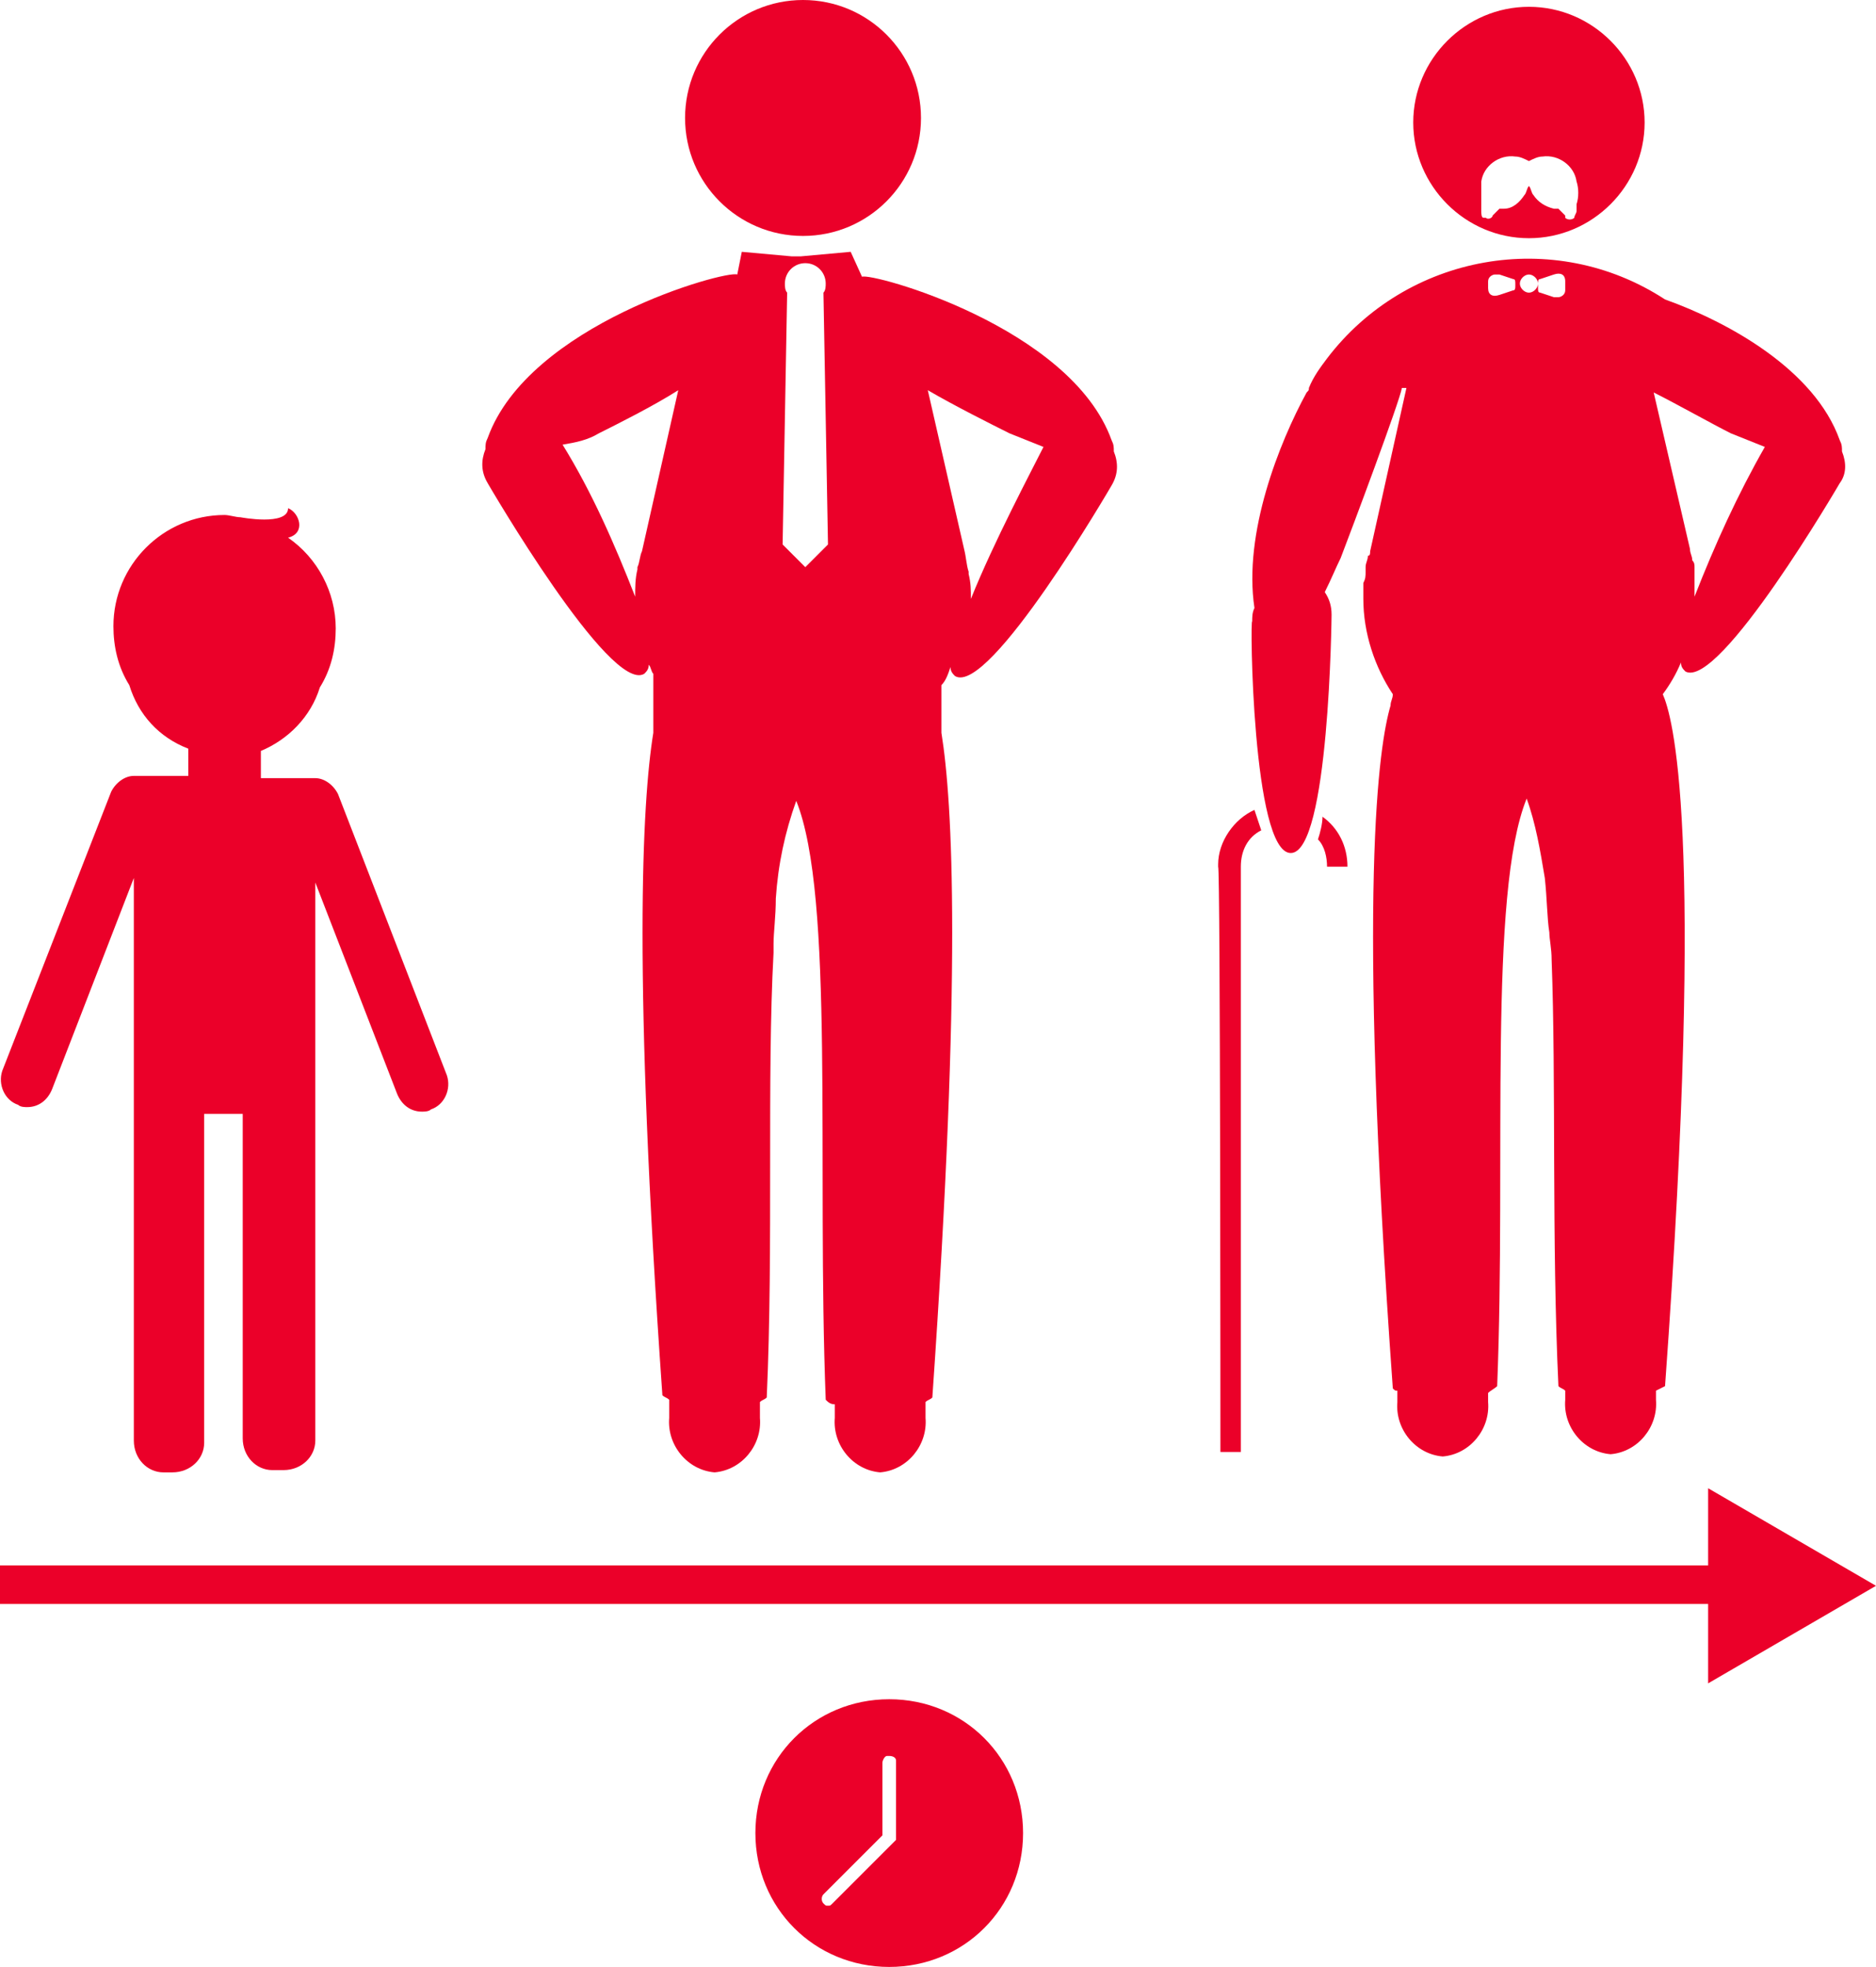 <svg enable-background="new 0 0 82.7 86.7" viewBox="0 0 82.7 86.7" xmlns="http://www.w3.org/2000/svg"><g fill="none"><path d="m66.2 13 .6-.2c.1 0 .1-.1.1-.2v-.1c0-.1 0-.2-.1-.2l-.6-.2c-.3-.1-.5 0-.5.3v.4c-.1.2.2.3.5.2z"/><circle cx="67.4" cy="12.5" r=".4"/><path d="m68.6 13c.3.1.5 0 .5-.3v-.4c0-.2-.2-.3-.3-.3s-.1 0-.2 0l-.6.2c-.1 0-.1.1-.1.2v.1c0 .1 0 .2.1.2z"/><path d="m74.5 24.6c0 .1.1.2.1.3v.2 1.1c.9-2.3 1.9-4.5 3.1-6.6-.5-.2-1-.4-1.5-.6-.8-.4-2.4-1.2-3.5-1.8l1.6 6.9c.1.2.1.3.2.5z"/><path d="m35.4 25 1-1-.2-11.1c.1-.1.1-.3.1-.4 0-.5-.4-.9-.9-.9s-.9.4-.9.9c0 .1 0 .3.1.4l-.1 11.1z"/><path d="m28 26.4c0-.4 0-.8.1-1.2v-.1c0-.2.1-.5.2-.7l1.6-7.1c-1.1.6-2.7 1.5-3.5 1.9-.5.2-1 .4-1.5.6 1.2 2.1 2.2 4.3 3.1 6.6z"/><path d="m42.8 25.2v.1c.1.4.1.7.1 1.1.9-2.3 1.9-4.6 3.2-6.7-.5-.1-1-.3-1.5-.6-.8-.4-2.4-1.2-3.5-1.9l1.6 7c-.1.3 0 .7.1 1z"/><path d="m65.3 9.3c0 .1.1.2.1.3.1.1.3.1.4 0 0 0 0 0 0-.1l.3-.3h.2c.4-.1.7-.3.9-.6.1-.1.1-.3.2-.4.1.1.1.3.2.4.2.3.5.6.9.6h.2l.3.3c0 .1.2.2.3.1h.1c.1 0 .1-.2.1-.3v-.3-1c-.1-.7-.8-1.2-1.5-1.1-.2 0-.4.1-.6.2-.2-.1-.4-.2-.6-.2-.7-.1-1.4.4-1.5 1.1-.1.3-.1.7 0 1z"/><path d="m39.2 77.4c-.1 0-.3.1-.3.2v.1 3.2l-2.6 2.6c-.1.1-.1.3 0 .4s.1.1.2.1.1 0 .2-.1l2.8-2.8v-3.4c0-.2-.1-.3-.3-.3z"/></g><path d="m39.2 74.9c-3.3 0-5.9 2.6-5.9 5.9s2.6 5.9 5.9 5.9 5.9-2.6 5.9-5.9c0-3.3-2.6-5.9-5.9-5.9zm.3 6.2-2.8 2.8c-.1.1-.1.1-.2.1s-.1 0-.2-.1-.1-.3 0-.4l2.6-2.6v-3.2c0-.1.1-.3.2-.3h.1c.2 0 .3.1.3.2z" fill="#eb0029"/><path d="m75.3 69h-75.3v1.7h75.3v3.5l7.4-4.3-7.4-4.3z" fill="#eb0029"/><path d="m67.4 10.5c2.8 0 5.1-2.3 5.1-5.1s-2.3-5.1-5.1-5.1-5.1 2.3-5.1 5.1c0 2.8 2.3 5.1 5.1 5.1zm-2.1-1.5v-1c.1-.7.8-1.2 1.5-1.1.2 0 .4.1.6.2.2-.1.4-.2.6-.2.7-.1 1.4.4 1.5 1.1.1.3.1.7 0 1v.3c0 .1-.1.2-.1.3-.1.1-.3.1-.4 0 0 0 0 0 0-.1l-.3-.3h-.2c-.4-.1-.7-.3-.9-.6-.1-.1-.1-.3-.2-.4-.1.1-.1.3-.2.4-.2.3-.5.6-.9.6h-.2l-.3.3c0 .1-.2.2-.3.1h-.1c-.1 0-.1-.2-.1-.3z" fill="#eb0029"/><path d="m58.1 37c.3.3.4.8.4 1.2h.9c0-.9-.4-1.7-1.1-2.2 0 .3-.1.7-.2 1z" fill="#eb0029"/><path d="m53.8 64h.9v-25.8c0-.7.3-1.3.9-1.6l-.3-.9c-.9.4-1.6 1.4-1.6 2.4v.1c.1 0 .1 25.8.1 25.8z" fill="#eb0029"/><path d="m56.9 37.6c1.7 0 1.8-10.5 1.8-10.5 0-.4-.1-.7-.3-1 .3-.6.5-1.1.7-1.5.5-1.3 2.6-6.9 2.7-7.5h.2l-1.6 7.2c0 .1 0 .2-.1.2 0 .2-.1.3-.1.5v.1.1c0 .2 0 .3-.1.5v.7c0 1.5.5 3 1.3 4.2 0 .2-.1.3-.1.5-.5 1.7-1.5 7.9.1 30.1.1.1.1.1.2.1v.5c-.1 1.2.8 2.3 2 2.4 1.2-.1 2.1-1.2 2-2.4v-.4c.1-.1.3-.2.4-.3.4-10.1-.4-21.7 1.3-25.9.4 1.1.6 2.3.8 3.5.1.9.1 1.8.2 2.4 0 .3.1.7.1 1.2.2 5.3 0 12.4.3 18.8.1.1.2.1.3.2v.4c-.1 1.2.8 2.3 2 2.4 1.2-.1 2.1-1.2 2-2.4v-.4l.4-.2c1.8-24.8.3-29.6-.1-30.5.3-.4.6-.9.8-1.4 0 .2.1.3.2.4 1.5.8 6.8-8.3 6.8-8.3.3-.4.3-.9.1-1.4 0-.2 0-.3-.1-.5-1.1-3.1-4.9-5.2-7.7-6.2-4.9-3.2-11.4-2-14.9 2.6-.3.4-.6.8-.8 1.3 0 .1 0 .1-.1.2-1.2 2.2-2.8 6.2-2.3 9.5-.1.2-.1.4-.1.6-.1-.3 0 10.2 1.7 10.2zm19.4-18.5 1.5.6c-1.2 2.1-2.2 4.3-3.1 6.6v-1.1-.2c0-.1 0-.2-.1-.3 0-.2-.1-.3-.1-.5l-1.6-6.9c1 .5 2.6 1.4 3.4 1.8zm-8.5-6.6c0-.1 0-.2.1-.2l.6-.2c.3-.1.5 0 .5.3v.4c0 .2-.2.3-.3.3s-.1 0-.2 0l-.6-.2c-.1 0-.1-.1-.1-.2zm-.4-.4c.2 0 .4.2.4.4s-.2.4-.4.4-.4-.2-.4-.4.2-.4.4-.4zm-1.8.3c0-.2.2-.3.3-.3h.2l.6.2c.1 0 .1.1.1.2v.1c0 .1 0 .2-.1.2l-.6.2c-.3.1-.5 0-.5-.3z" fill="#eb0029"/><circle cx="35.4" cy="5.2" fill="#eb0029" r="5.2"/><path d="m21.5 21.3s5.4 9.3 6.9 8.4c.1-.1.2-.2.2-.4.1.1.1.3.2.4v2.6c-.5 3.1-.9 10.7.4 29.2.1.1.2.1.3.2v.8c-.1 1.2.8 2.3 2 2.4 1.2-.1 2.1-1.2 2-2.4v-.7c.1-.1.2-.1.3-.2.3-6.7 0-14.1.3-19.6v-.4c0-.5.1-1.2.1-2 .1-1.5.4-2.9.9-4.3 1.7 4.2.9 16.1 1.3 26.4.1.1.2.2.4.2v.6c-.1 1.2.8 2.3 2 2.4 1.2-.1 2.1-1.2 2-2.4v-.7c.1-.1.2-.1.3-.2 1.3-18.7.9-26.2.4-29.3v-2.1c.2-.2.3-.5.4-.8 0 .2.1.3.2.4 1.5.9 6.9-8.4 6.9-8.4.3-.5.3-1 .1-1.5 0-.2 0-.3-.1-.5-1.8-5-10.6-7.4-11-7.2l-.5-1.1-2.2.2h-.4l-2.2-.2-.2 1c-.5-.2-9.2 2.2-11 7.2-.1.2-.1.3-.1.5-.2.5-.2 1 .1 1.5zm23-2.2c.5.2 1 .4 1.5.6-.5 1-2.2 4.2-3.2 6.7 0-.4 0-.7-.1-1.1v-.1c-.1-.3-.1-.6-.2-1l-1.6-7c1.2.7 2.8 1.5 3.6 1.9zm-9.9-6.6c0-.5.4-.9.9-.9s.9.4.9.9c0 .1 0 .3-.1.4l.2 11.1-1 1-1-1 .2-11.1c-.1-.1-.1-.3-.1-.4zm-8.2 6.6c.8-.4 2.4-1.2 3.5-1.9l-1.6 7.1c-.1.2-.1.5-.2.7v.1c-.1.4-.1.8-.1 1.2-.9-2.3-1.9-4.6-3.2-6.7.6-.1 1.1-.2 1.6-.5z" fill="#eb0029"/><path d="m.8 48.7c.1.1.3.1.4.1.5 0 .9-.3 1.1-.8l3.6-9.3v23.1 1.7c0 .8.6 1.4 1.3 1.4h.1.3c.8 0 1.4-.6 1.4-1.3 0 0 0 0 0-.1v-1.5-12.9h1.7v3.1 11.2c0 .8.6 1.4 1.3 1.4h.1.4c.8 0 1.4-.6 1.4-1.3 0 0 0 0 0-.1v-1.5-23l3.6 9.3c.2.5.6.8 1.1.8.1 0 .3 0 .4-.1.6-.2.9-.9.7-1.5l-4.8-12.4c-.2-.4-.6-.7-1-.7h-2.4v-1.2c1.2-.5 2.2-1.5 2.6-2.8.5-.8.7-1.7.7-2.6 0-1.6-.8-3.1-2.1-4 .8-.2.5-1.1 0-1.3 0 .8-2.1.4-2.1.4-.2 0-.5-.1-.7-.1-2.7 0-4.9 2.2-4.9 4.9 0 .9.2 1.8.7 2.6.4 1.3 1.3 2.3 2.6 2.8v1.2h-2.4c-.4 0-.8.3-1 .7l-4.8 12.3c-.2.6.1 1.3.7 1.5z" fill="#eb0029"/></svg>